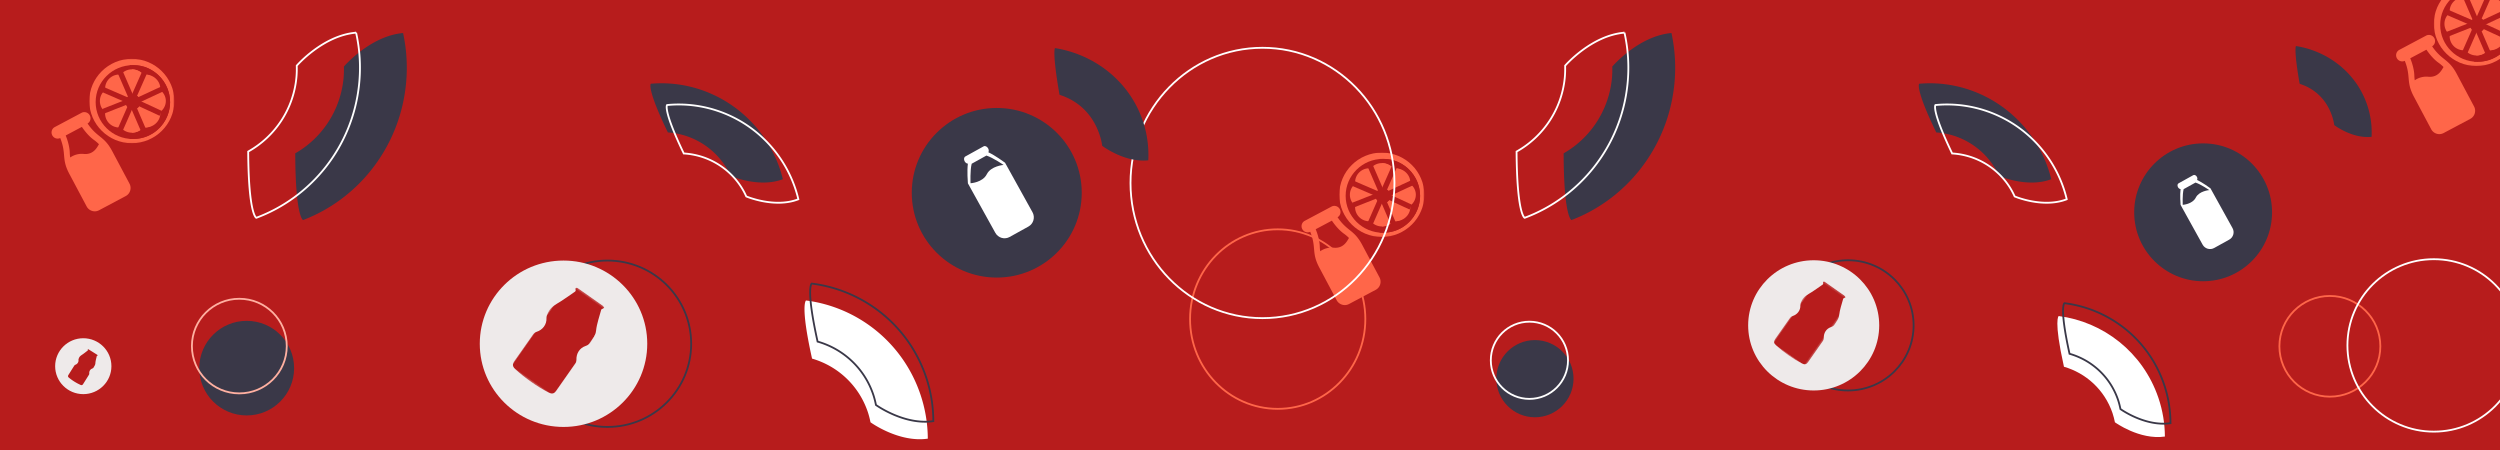 <svg xmlns="http://www.w3.org/2000/svg" xmlns:xlink="http://www.w3.org/1999/xlink" width="1360" height="245" viewBox="0 0 1360 245">
    <defs>
        <path id="a" d="M.005 0h46.28v45.913H.006z"/>
        <path id="c" d="M.005 0h46.28v45.913H.006z"/>
        <path id="e" d="M.005 0h46.28v45.913H.006z"/>
        <path id="g" d="M36.159 14.975c-2.289-.365-4.501-.905-6.664-1.539 0 0-19.756 9.43-25.933 26.38a88.974 88.974 0 0 0 26.883 8.788c34.196 5.416 66.895-9.271 85.47-35.007 0 0-.331-4.406-33.965-13.507C70.551 11.633 53.69 17.752 36.16 14.975"/>
        <path id="h" d="M.498.21h22.208v44.129H.498z"/>
        <path id="j" d="M36.159 14.975c-2.289-.365-4.501-.905-6.664-1.539 0 0-19.756 9.43-25.933 26.38a88.974 88.974 0 0 0 26.883 8.788c34.196 5.416 66.895-9.271 85.47-35.007 0 0-.331-4.406-33.965-13.507C70.551 11.633 53.69 17.752 36.16 14.975"/>
        <path id="k" d="M.637.268h28.376v56.387H.637z"/>
    </defs>
    <g fill="none" fill-rule="evenodd" transform="translate(0 -10)">
        <path fill="#B71C1C" fill-rule="nonzero" d="M0 10h1360v245H0z"/>
        <g transform="translate(48.56 42)">
            <mask id="b" fill="#fff">
                <use xlink:href="#a"/>
            </mask>
            <path fill="#FF6649" d="M23.143 0C10.423 0 0 10.34 0 22.957s10.423 22.956 23.143 22.956 23.143-10.34 23.143-22.956C46.286 10.339 35.862 0 23.143 0" mask="url(#b)"/>
        </g>
        <path fill="#B71C1C" d="M72.281 45.443c-11.178 0-20.25 9-20.25 20.087 0 11.088 9.072 20.087 20.25 20.087s20.25-8.999 20.25-20.087-9.072-20.087-20.25-20.087"/>
        <path fill="#B71C1C" d="M83.367 82.409c-1.87 1.203-4 2.15-6.28 2.661-2.084.467-4.294.547-6.541.547V45.443c1.94 0 3.985-.02 5.785.315 2.874.533 5.367 1.705 7.647 3.307 5.227 3.674 8.553 9.98 8.553 16.465 0 6.79-3.516 13.242-9.164 16.879z"/>
        <path fill="#FF6649" d="M86.194 59.016a7.66 7.66 0 0 0-2.23-6.245c-1.645-1.633-3.98-2.423-6.263-2.186a7.741 7.741 0 0 0-11.996 0c-2.31-.238-4.618.553-6.264 2.186a7.66 7.66 0 0 0-2.23 6.245 7.55 7.55 0 0 0-2.865 5.927 7.564 7.564 0 0 0 2.866 5.955 7.66 7.66 0 0 0 2.23 6.244c1.645 1.633 3.954 2.424 6.263 2.186a7.741 7.741 0 0 0 11.996 0c2.309.238 4.618-.553 6.263-2.186a7.66 7.66 0 0 0 2.23-6.244 7.564 7.564 0 0 0 2.866-5.955 7.551 7.551 0 0 0-2.866-5.927"/>
        <path fill="#FF6649" d="M90.217 64.943c0 2.345-1.132 4.532-3.057 5.955.255 2.292-.595 4.584-2.378 6.244-1.755 1.633-4.218 2.424-6.681 2.186-1.557 1.792-3.907 2.846-6.398 2.846V47.739c2.491 0 4.84 1.054 6.398 2.846 2.434-.238 4.926.553 6.68 2.186 1.784 1.66 2.634 3.952 2.379 6.245 1.925 1.422 3.057 3.609 3.057 5.927"/>
        <path fill="#B71C1C" d="M86.832 72.991L72.86 66.513l1.07-2.704 13.973 6.478-1.07 2.704"/>
        <path fill="#B71C1C" d="M77.038 82.174l-6.492-15.045 2.765-1.025 6.492 15.046-2.765 1.024"/>
        <path fill="#B71C1C" d="M66.29 82.174l-2.687-1.122 6.57-14.948 2.687 1.123-6.57 14.947"/>
        <path fill="#B71C1C" d="M56.52 71.843l-1.017-2.509 14.025-5.525 1.018 2.509-14.025 5.525"/>
        <path fill="#B71C1C" d="M69.416 66.104l-15.07-6.52 1.13-2.662 15.07 6.52-1.13 2.662"/>
        <path fill="#B71C1C" d="M70.125 63.809l-6.522-15.06 2.735-1.01L72.86 62.8l-2.735 1.01"/>
        <path fill="#B71C1C" d="M74.338 62.66l-2.635-1.091 6.622-14.978 2.635 1.092-6.622 14.978M75.078 66.104l-1.06-2.686 13.98-6.496 1.062 2.686-13.982 6.496"/>
        <path fill="#B71C1C" d="M72.281 61.513c-2.24 0-4.05 1.794-4.05 4.017 0 2.223 1.81 4.018 4.05 4.018 2.242 0 4.05-1.795 4.05-4.018s-1.808-4.017-4.05-4.017"/>
        <path fill="#B71C1C" d="M75.9 67.514c-.501.896-1.43 1.73-2.512 2.034-.536.15-1.078 0-1.685 0v-8.035c.367 0 .797-.056 1.176 0 .492.073.926.28 1.31.474 1.385.693 2.142 2.053 2.142 3.543 0 .631-.133 1.453-.43 1.984z"/>
        <g fill="#FF6649" fill-rule="nonzero">
            <path d="M47.638 77.19a3.317 3.317 0 0 0 1.203-4.408c-.867-1.63-2.875-2.258-4.484-1.402l-14.57 7.747c-1.61.856-2.212 2.871-1.345 4.502a3.316 3.316 0 0 0 4.326 1.467c3.522 8.818.502 11.128 4.96 19.512l9.402 17.683c1.299 2.442 4.316 3.386 6.726 2.104l14.57-7.747c2.41-1.282 3.315-4.31 2.017-6.753L61.04 92.213c-4.466-8.398-8.048-7.153-13.403-15.024zM45.53 93.746a10.943 10.943 0 0 0-7.346 1.938 21.101 21.101 0 0 1-.232-2.617c-.073-2.93-1.027-6.463-2.215-9.363l8.802-4.68c1.74 2.606 4.135 5.373 6.524 7.072a21.192 21.192 0 0 1 2.786 2.37c-.769 1.072-2.628 5.844-8.32 5.28z"/>
        </g>
        <g>
            <g transform="translate(728.56 93)">
                <mask id="d" fill="#fff">
                    <use xlink:href="#c"/>
                </mask>
                <path fill="#FF6649" d="M23.143 0C10.423 0 0 10.34 0 22.957s10.423 22.956 23.143 22.956 23.143-10.34 23.143-22.956C46.286 10.339 35.862 0 23.143 0" mask="url(#d)"/>
            </g>
            <path fill="#B71C1C" d="M752.281 96.443c-11.178 0-20.25 9-20.25 20.087 0 11.088 9.072 20.087 20.25 20.087s20.25-8.999 20.25-20.087-9.072-20.087-20.25-20.087"/>
            <path fill="#B71C1C" d="M763.367 133.409c-1.87 1.203-4 2.15-6.28 2.661-2.084.467-4.294.547-6.541.547V96.443c1.94 0 3.985-.02 5.785.315 2.874.533 5.367 1.705 7.647 3.307 5.227 3.674 8.553 9.98 8.553 16.465 0 6.79-3.516 13.242-9.164 16.879z"/>
            <path fill="#FF6649" d="M766.194 110.016a7.66 7.66 0 0 0-2.23-6.245c-1.645-1.633-3.98-2.423-6.263-2.186a7.741 7.741 0 0 0-11.996 0c-2.31-.238-4.618.553-6.264 2.186a7.66 7.66 0 0 0-2.23 6.245 7.55 7.55 0 0 0-2.865 5.927 7.564 7.564 0 0 0 2.866 5.955 7.66 7.66 0 0 0 2.23 6.244c1.645 1.633 3.954 2.424 6.263 2.186a7.741 7.741 0 0 0 11.996 0c2.309.238 4.618-.553 6.263-2.186a7.66 7.66 0 0 0 2.23-6.244 7.564 7.564 0 0 0 2.866-5.955 7.551 7.551 0 0 0-2.866-5.927"/>
            <path fill="#FF6649" d="M770.217 115.943c0 2.345-1.132 4.532-3.057 5.955.255 2.292-.595 4.584-2.378 6.244-1.755 1.633-4.218 2.424-6.681 2.186-1.557 1.792-3.907 2.846-6.398 2.846V98.739c2.491 0 4.84 1.054 6.398 2.846 2.434-.238 4.926.553 6.68 2.186 1.784 1.66 2.634 3.952 2.379 6.245 1.925 1.422 3.057 3.609 3.057 5.927"/>
            <path fill="#B71C1C" d="M766.832 123.991l-13.972-6.478 1.07-2.704 13.973 6.478-1.07 2.704"/>
            <path fill="#B71C1C" d="M757.038 133.174l-6.492-15.045 2.765-1.025 6.492 15.046-2.765 1.024"/>
            <path fill="#B71C1C" d="M746.29 133.174l-2.687-1.122 6.57-14.948 2.687 1.123-6.57 14.947"/>
            <path fill="#B71C1C" d="M736.52 122.843l-1.017-2.509 14.025-5.525 1.018 2.509-14.025 5.525"/>
            <path fill="#B71C1C" d="M749.416 117.104l-15.07-6.52 1.13-2.662 15.07 6.52-1.13 2.662"/>
            <path fill="#B71C1C" d="M750.125 114.809l-6.522-15.06 2.735-1.01 6.522 15.06-2.735 1.01"/>
            <path fill="#B71C1C" d="M754.338 113.66l-2.635-1.091 6.622-14.978 2.635 1.092-6.622 14.978M755.078 117.104l-1.06-2.686 13.98-6.496 1.062 2.686-13.982 6.496"/>
            <path fill="#B71C1C" d="M752.281 112.513c-2.24 0-4.05 1.794-4.05 4.017 0 2.223 1.81 4.018 4.05 4.018 2.242 0 4.05-1.795 4.05-4.018s-1.808-4.017-4.05-4.017"/>
            <path fill="#B71C1C" d="M755.9 118.514c-.501.896-1.43 1.73-2.512 2.034-.536.15-1.078 0-1.685 0v-8.035c.367 0 .797-.056 1.176 0 .492.073.926.28 1.31.474 1.385.693 2.142 2.053 2.142 3.543 0 .631-.133 1.453-.43 1.984z"/>
        </g>
        <g fill="#FF6649" fill-rule="nonzero">
            <path d="M727.638 128.19a3.317 3.317 0 0 0 1.203-4.408c-.867-1.63-2.875-2.258-4.484-1.402l-14.57 7.747c-1.61.856-2.212 2.871-1.345 4.502a3.316 3.316 0 0 0 4.326 1.467c3.522 8.818.502 11.128 4.96 19.512l9.402 17.683c1.299 2.442 4.316 3.386 6.726 2.104l14.57-7.747c2.41-1.282 3.315-4.31 2.017-6.753l-9.402-17.682c-4.466-8.398-8.048-7.153-13.403-15.024zm-2.108 16.557a10.943 10.943 0 0 0-7.346 1.938 21.101 21.101 0 0 1-.232-2.617c-.073-2.93-1.027-6.463-2.215-9.363l8.802-4.68c1.74 2.606 4.135 5.373 6.524 7.072a21.192 21.192 0 0 1 2.786 2.37c-.769 1.072-2.628 5.844-8.32 5.28z"/>
        </g>
        <ellipse cx="45.305" cy="209.205" fill="#EEEAEA" fill-rule="nonzero" rx="15.305" ry="15.205"/>
        <path fill="#B71C1C" d="M52.64 203.708c-.26 1.257-.686 2.584-.761 3.924-.05.887-.515 1.447-.875 2.126-.202.383-.488.599-.896.76-1.08.426-1.65 1.465-1.549 2.613.02.23-.032.51-.152.705-1.05 1.704-2.122 3.395-3.19 5.087-.373.59-.793.735-1.421.453a27.796 27.796 0 0 1-6.326-3.937c-.555-.458-.606-.887-.218-1.507 1.044-1.667 2.084-3.337 3.146-4.994.134-.209.363-.415.59-.499 1.12-.412 1.832-1.423 1.714-2.615-.04-.406.11-.698.249-1.049.423-1.075 1.377-1.545 2.226-2.154.79-.567 1.553-1.17 2.322-1.766.174-.134.384-.227.25-.558-.09-.224.118-.367.375-.262.077.031.145.082.216.126 1.504.939 3.01 1.873 4.506 2.822.135.086.212.264.316.4l-.522.325z"/>
        <g>
            <g transform="translate(1324)">
                <mask id="f" fill="#fff">
                    <use xlink:href="#e"/>
                </mask>
                <path fill="#FF6649" d="M23.143 0C10.423 0 0 10.34 0 22.957s10.423 22.956 23.143 22.956 23.143-10.34 23.143-22.956C46.286 10.339 35.862 0 23.143 0" mask="url(#f)"/>
            </g>
            <path fill="#B71C1C" d="M1347.721 3.443c-11.178 0-20.25 9-20.25 20.087 0 11.088 9.072 20.087 20.25 20.087s20.25-8.999 20.25-20.087-9.072-20.087-20.25-20.087"/>
            <path fill="#B71C1C" d="M1358.807 40.409c-1.87 1.203-4 2.15-6.28 2.661-2.084.467-4.294.547-6.541.547V3.443c1.94 0 3.985-.02 5.785.315 2.874.533 5.366 1.705 7.647 3.307 5.227 3.674 8.553 9.98 8.553 16.465 0 6.79-3.516 13.242-9.164 16.879z"/>
            <path fill="#FF6649" d="M1361.634 17.016a7.66 7.66 0 0 0-2.23-6.245c-1.645-1.633-3.98-2.423-6.263-2.186a7.741 7.741 0 0 0-11.996 0c-2.31-.238-4.618.553-6.264 2.186a7.66 7.66 0 0 0-2.23 6.245 7.55 7.55 0 0 0-2.865 5.927 7.564 7.564 0 0 0 2.866 5.955 7.66 7.66 0 0 0 2.23 6.244c1.645 1.633 3.954 2.424 6.263 2.186a7.741 7.741 0 0 0 11.996 0c2.309.238 4.618-.553 6.263-2.186a7.66 7.66 0 0 0 2.23-6.244 7.564 7.564 0 0 0 2.866-5.955 7.551 7.551 0 0 0-2.866-5.927"/>
            <path fill="#FF6649" d="M1365.657 22.943c0 2.345-1.132 4.532-3.057 5.955.255 2.292-.595 4.584-2.378 6.244-1.755 1.633-4.218 2.424-6.681 2.186-1.557 1.792-3.907 2.846-6.398 2.846V5.739c2.491 0 4.84 1.054 6.398 2.846 2.434-.238 4.926.553 6.68 2.186 1.784 1.66 2.634 3.952 2.379 6.245 1.925 1.422 3.057 3.609 3.057 5.927"/>
            <path fill="#B71C1C" d="M1362.272 30.991l-13.972-6.478 1.07-2.704 13.973 6.478-1.07 2.704"/>
            <path fill="#B71C1C" d="M1352.478 40.174l-6.492-15.045 2.765-1.025 6.492 15.046-2.765 1.024"/>
            <path fill="#B71C1C" d="M1341.73 40.174l-2.687-1.122 6.57-14.948 2.687 1.123-6.57 14.947"/>
            <path fill="#B71C1C" d="M1331.96 29.843l-1.017-2.509 14.025-5.525 1.018 2.509-14.025 5.525"/>
            <path fill="#B71C1C" d="M1344.856 24.104l-15.07-6.52 1.13-2.662 15.07 6.52-1.13 2.662"/>
            <path fill="#B71C1C" d="M1345.565 21.809l-6.522-15.06 2.735-1.01 6.522 15.06-2.735 1.01"/>
            <path fill="#B71C1C" d="M1349.778 20.66l-2.635-1.091 6.622-14.978 2.635 1.092-6.622 14.978M1350.518 24.104l-1.06-2.686 13.98-6.496 1.062 2.686-13.982 6.496"/>
            <path fill="#B71C1C" d="M1347.721 19.513c-2.24 0-4.05 1.794-4.05 4.017 0 2.223 1.81 4.018 4.05 4.018 2.242 0 4.05-1.795 4.05-4.018s-1.808-4.017-4.05-4.017"/>
            <path fill="#B71C1C" d="M1351.34 25.514c-.501.896-1.43 1.73-2.513 2.034-.535.15-1.077 0-1.684 0v-8.035c.367 0 .797-.056 1.176 0 .492.073.926.28 1.31.474 1.385.693 2.142 2.053 2.142 3.543 0 .631-.133 1.453-.43 1.984z"/>
        </g>
        <g fill="#FF6649" fill-rule="nonzero">
            <path d="M1323.078 35.19a3.317 3.317 0 0 0 1.202-4.408c-.866-1.63-2.874-2.258-4.483-1.402l-14.57 7.747c-1.61.856-2.212 2.871-1.345 4.502a3.316 3.316 0 0 0 4.326 1.467c3.522 8.818.502 11.128 4.96 19.512l9.402 17.683c1.299 2.442 4.316 3.386 6.726 2.104l14.57-7.747c2.41-1.282 3.315-4.31 2.017-6.753l-9.402-17.682c-4.466-8.398-8.048-7.153-13.403-15.024zm-2.108 16.557a10.943 10.943 0 0 0-7.346 1.938 21.101 21.101 0 0 1-.232-2.617c-.073-2.93-1.027-6.463-2.215-9.363l8.802-4.68c1.74 2.606 4.135 5.373 6.524 7.072a21.192 21.192 0 0 1 2.786 2.37c-.769 1.072-2.628 5.844-8.32 5.28z"/>
        </g>
        <g>
            <g fill-rule="nonzero" transform="translate(615 36)">
                <ellipse cx="80.067" cy="147.587" stroke="#FF6649" rx="47.674" ry="48.831"/>
                <ellipse cx="652.453" cy="162.39" stroke="#FF6649" rx="27.453" ry="27.39"/>
                <ellipse cx="709" cy="161.905" stroke="#FFF" rx="47" ry="46.905"/>
                <ellipse cx="71.791" cy="73.533" stroke="#FFF" rx="71.791" ry="73.533"/>
            </g>
            <path fill="#FFF" d="M1149.196 234.707c.564 1.66.981 3.335 1.317 5.01 0 0 13.444 9.78 27.19 7.765-.035-7-1.17-14.128-3.562-21.143-8.455-24.807-30.079-41.33-54.214-44.414 0 0-2.885 1.818 2.86 27.585 11.915 3.432 22.073 12.479 26.409 25.197"/>
            <path stroke="#3A3848" d="M1180.748 240.2a65.865 65.865 0 0 0-3.508-21.095c-8.4-24.736-30.02-41.163-54.197-44.173 0 0-2.896 1.822 2.789 27.525 11.928 3.392 22.08 12.393 26.387 25.072.563 1.658.974 3.326 1.308 4.995 0 0 13.441 9.727 27.221 7.675z"/>
            <g fill-rule="nonzero" transform="matrix(0 -1 -1 0 856 237)">
                <circle cx="21" cy="21" r="21" fill="#3A3848"/>
                <circle cx="31" cy="24" r="21" stroke="#FFF"/>
            </g>
            <path fill="#3A3848" d="M876.846 53.028c.24-2.305.29-4.582.237-6.835 0 0 14.222-16.643 32.194-18.222a88.974 88.974 0 0 1 1.53 28.24c-3.619 34.434-26.269 62.217-55.935 73.499 0 0-4.17-1.46-4.256-36.304 14.1-8.023 24.374-22.725 26.23-40.378"/>
            <path stroke="#FFF" d="M883.713 27.775a87.257 87.257 0 0 1 1.643 28.02c-3.507 34.138-26.162 61.606-55.93 72.687 0 0-4.197-1.464-4.41-36.025a51.74 51.74 0 0 0 26.202-39.949c.235-2.287.274-4.543.216-6.777 0 0 14.225-16.457 32.28-17.956z"/>
            <g>
                <g fill-rule="nonzero" transform="translate(951 151)">
                    <ellipse cx="54.351" cy="36" stroke="#3A3848" rx="35.649" ry="35.419"/>
                    <ellipse cx="35.649" cy="36" fill="#EEEAEA" rx="35.649" ry="35.419"/>
                </g>
                <g transform="rotate(35 240.256 1648.08)">
                    <mask id="i" fill="#fff">
                        <use xlink:href="#h"/>
                    </mask>
                    <path fill="#B71C1C" d="M18.425 1.936c1.043 2.804 1.85 5.948 3.36 8.687 1.002 1.813.778 3.491.91 5.275.074 1.004-.223 1.782-.83 2.603-1.604 2.169-1.442 4.922.18 7.065.325.429.57 1.048.575 1.581.038 4.657.016 9.314.004 13.97-.004 1.622-.654 2.425-2.245 2.64-5.79.787-11.586.766-17.376-.004-1.664-.22-2.298-1.006-2.3-2.706-.004-4.578-.02-9.155.023-13.732.006-.579.203-1.267.549-1.712 1.7-2.19 1.852-5.063.143-7.274-.582-.752-.648-1.514-.81-2.376-.497-2.644.806-4.747 1.727-6.993.858-2.089 1.616-4.22 2.398-6.341.177-.478.478-.921-.197-1.412C4.08.877 4.313.34 4.95.23c.19-.032.389-.016.583-.016 4.134.006 8.267.002 12.4.037.374.003.745.261 1.118.4l-.627 1.285" mask="url(#i)"/>
                </g>
            </g>
            <g>
                <path fill="#3A3848" d="M1085.048 101.095c.943 1.51 1.745 3.065 2.468 4.637 0 0 15.429 6.705 28.37 1.753a68.343 68.343 0 0 0-8.466-20.004c-14.107-22.547-39.11-34.107-63.394-31.92 0 0-2.387 2.41 9.3 26.486 12.44.796 24.49 7.49 31.722 19.048"/>
                <path stroke="#FFF" d="M1124.312 118.396A67.024 67.024 0 0 0 1116 98.507c-13.93-22.38-38.832-33.722-63.119-31.361 0 0-2.403 2.421 9.1 26.345a39.805 39.805 0 0 1 31.558 18.761c.934 1.5 1.721 3.043 2.434 4.605 0 0 15.37 6.575 28.339 1.54z"/>
            </g>
            <g transform="translate(1161 29)">
                <circle cx="37.5" cy="96.5" r="37.5" fill="#3A3848"/>
                <path fill="#3A3848" d="M129.143 55.439a46.532 46.532 0 0 0-1.83-15.542c-5.39-18.341-21.12-30.971-39.309-33.852 0 0-1.299 1.58 2 20.554 8.9 2.818 15.269 9.364 18.034 18.767.36 1.228.606 2.462.794 3.693 0 0 9.797 7.495 20.311 6.38"/>
                <path fill="#FFF" d="M34.206 78.891c.252-.454.228-1.116-.105-1.718-.462-.832-1.343-1.23-1.965-.885l-8.012 4.441c-.622.345-.747 1.3-.288 2.128.333.602.884.978 1.399 1.007-.416 3.302-.032 8.088-.01 8.326l.022.29 11.991 21.634c1.23 2.219 4.031 3.032 6.237 1.81l8.252-4.575c2.21-1.225 3.005-4.031 1.775-6.25L41.51 83.466l-.234-.173c-.195-.142-4.05-3.004-7.07-4.402zm-.699 9.601c-1.828 3.635-7.106 3.94-7.106 3.94s-.243-5.543.5-8.533l6.46-3.58c2.921.958 7.496 4.099 7.496 4.099s-5.522.44-7.35 4.074z"/>
            </g>
        </g>
        <g>
            <path fill="#FFF" d="M472.04 233.977c.647 1.904 1.126 3.823 1.511 5.743 0 0 15.413 11.215 31.174 8.904a76.127 76.127 0 0 0-4.083-24.241c-9.695-28.443-34.488-47.387-62.16-50.923 0 0-3.308 2.084 3.279 31.627 13.66 3.935 25.308 14.308 30.28 28.89"/>
            <path stroke="#3A3848" d="M507.728 239.099a75.518 75.518 0 0 0-4.022-24.186c-9.632-28.362-34.419-47.196-62.14-50.647 0 0-3.32 2.09 3.198 31.559 13.676 3.89 25.317 14.209 30.254 28.747.646 1.9 1.117 3.813 1.5 5.727 0 0 15.411 11.152 31.21 8.8z"/>
            <g fill-rule="nonzero" transform="matrix(0 -1 -1 0 160 236)">
                <ellipse cx="25.733" cy="25.8" fill="#3A3848" rx="25.733" ry="25.8"/>
                <ellipse cx="37.733" cy="29.8" stroke="#FFB0A1" rx="25.733" ry="25.8"/>
            </g>
            <path fill="#3A3848" d="M186.846 53.028c.24-2.305.29-4.582.237-6.835 0 0 14.222-16.643 32.194-18.222a88.974 88.974 0 0 1 1.53 28.24c-3.619 34.434-26.269 62.217-55.935 73.499 0 0-4.17-1.46-4.256-36.304 14.1-8.023 24.374-22.725 26.23-40.378"/>
            <path stroke="#FFF" d="M193.713 27.775a87.257 87.257 0 0 1 1.643 28.02c-3.507 34.138-26.162 61.606-55.93 72.687 0 0-4.197-1.464-4.41-36.025a51.74 51.74 0 0 0 26.202-39.949c.235-2.287.274-4.543.216-6.777 0 0 14.225-16.457 32.28-17.956z"/>
            <g>
                <g fill-rule="nonzero" transform="translate(261 151)">
                    <ellipse cx="69.448" cy="46" stroke="#3A3848" rx="45.552" ry="45.258"/>
                    <ellipse cx="45.552" cy="46" fill="#EEEAEA" rx="45.552" ry="45.258"/>
                </g>
                <g transform="rotate(35 -103.575 571.794)">
                    <mask id="l" fill="#fff">
                        <use xlink:href="#k"/>
                    </mask>
                    <path fill="#B71C1C" d="M23.543 2.474c1.333 3.583 2.363 7.6 4.294 11.1 1.28 2.317.993 4.461 1.162 6.74.095 1.284-.284 2.278-1.06 3.326-2.05 2.771-1.843 6.29.23 9.028.415.548.728 1.338.734 2.02.048 5.95.021 11.9.005 17.852-.005 2.07-.836 3.097-2.868 3.373-7.399 1.004-14.804.977-22.203-.006C1.711 55.625.9 54.621.9 52.448.893 46.6.872 40.751.929 34.902c.006-.74.258-1.618.7-2.188 2.173-2.799 2.366-6.469.182-9.293-.742-.961-.827-1.936-1.034-3.037-.635-3.378 1.03-6.065 2.207-8.935 1.095-2.67 2.065-5.393 3.064-8.103.226-.61.61-1.176-.253-1.803-.58-.422-.284-1.11.53-1.249.244-.041.498-.02.747-.02C12.353.28 17.635.275 22.916.32c.477.004.952.333 1.428.512l-.8 1.641" mask="url(#l)"/>
                </g>
            </g>
            <g>
                <path fill="#3A3848" d="M395.048 101.095c.943 1.51 1.745 3.065 2.468 4.637 0 0 15.429 6.705 28.37 1.753a68.343 68.343 0 0 0-8.466-20.004c-14.107-22.547-39.11-34.107-63.394-31.92 0 0-2.387 2.41 9.3 26.486 12.44.796 24.49 7.49 31.722 19.048"/>
                <path stroke="#FFF" d="M434.312 118.396A67.024 67.024 0 0 0 426 98.507c-13.93-22.38-38.832-33.722-63.119-31.361 0 0-2.403 2.421 9.1 26.345a39.805 39.805 0 0 1 31.558 18.761c.934 1.5 1.721 3.043 2.434 4.605 0 0 15.37 6.575 28.339 1.54z"/>
            </g>
            <g transform="translate(496 30)">
                <ellipse cx="46.235" cy="84.864" fill="#3A3848" rx="46.235" ry="46.136"/>
                <path fill="#3A3848" d="M128.667 67.217a57.607 57.607 0 0 0-2.261-19.206C119.75 25.342 100.342 9.729 77.9 6.164c0 0-1.601 1.954 2.474 25.403 10.979 3.484 18.838 11.576 22.252 23.197.446 1.518.75 3.043.98 4.564 0 0 12.09 9.264 25.06 7.889"/>
                <path fill="#FFF" d="M41.674 62.847c.313-.565.282-1.39-.132-2.137-.575-1.037-1.671-1.532-2.444-1.103l-9.961 5.521c-.773.429-.928 1.617-.357 2.648.415.748 1.1 1.217 1.74 1.254-.515 4.107-.035 10.062-.007 10.358l.027.362 14.922 26.92c1.531 2.762 5.014 3.775 7.756 2.255l10.26-5.687c2.747-1.523 3.734-5.013 2.203-7.775L50.76 68.543l-.291-.216c-.242-.177-5.04-3.74-8.794-5.48zm-.865 11.945c-2.272 4.521-8.835 4.897-8.835 4.897s-.305-6.895.619-10.615l8.032-4.452c3.632 1.194 9.322 5.104 9.322 5.104s-6.867.545-9.138 5.066z"/>
            </g>
        </g>
    </g>
</svg>
